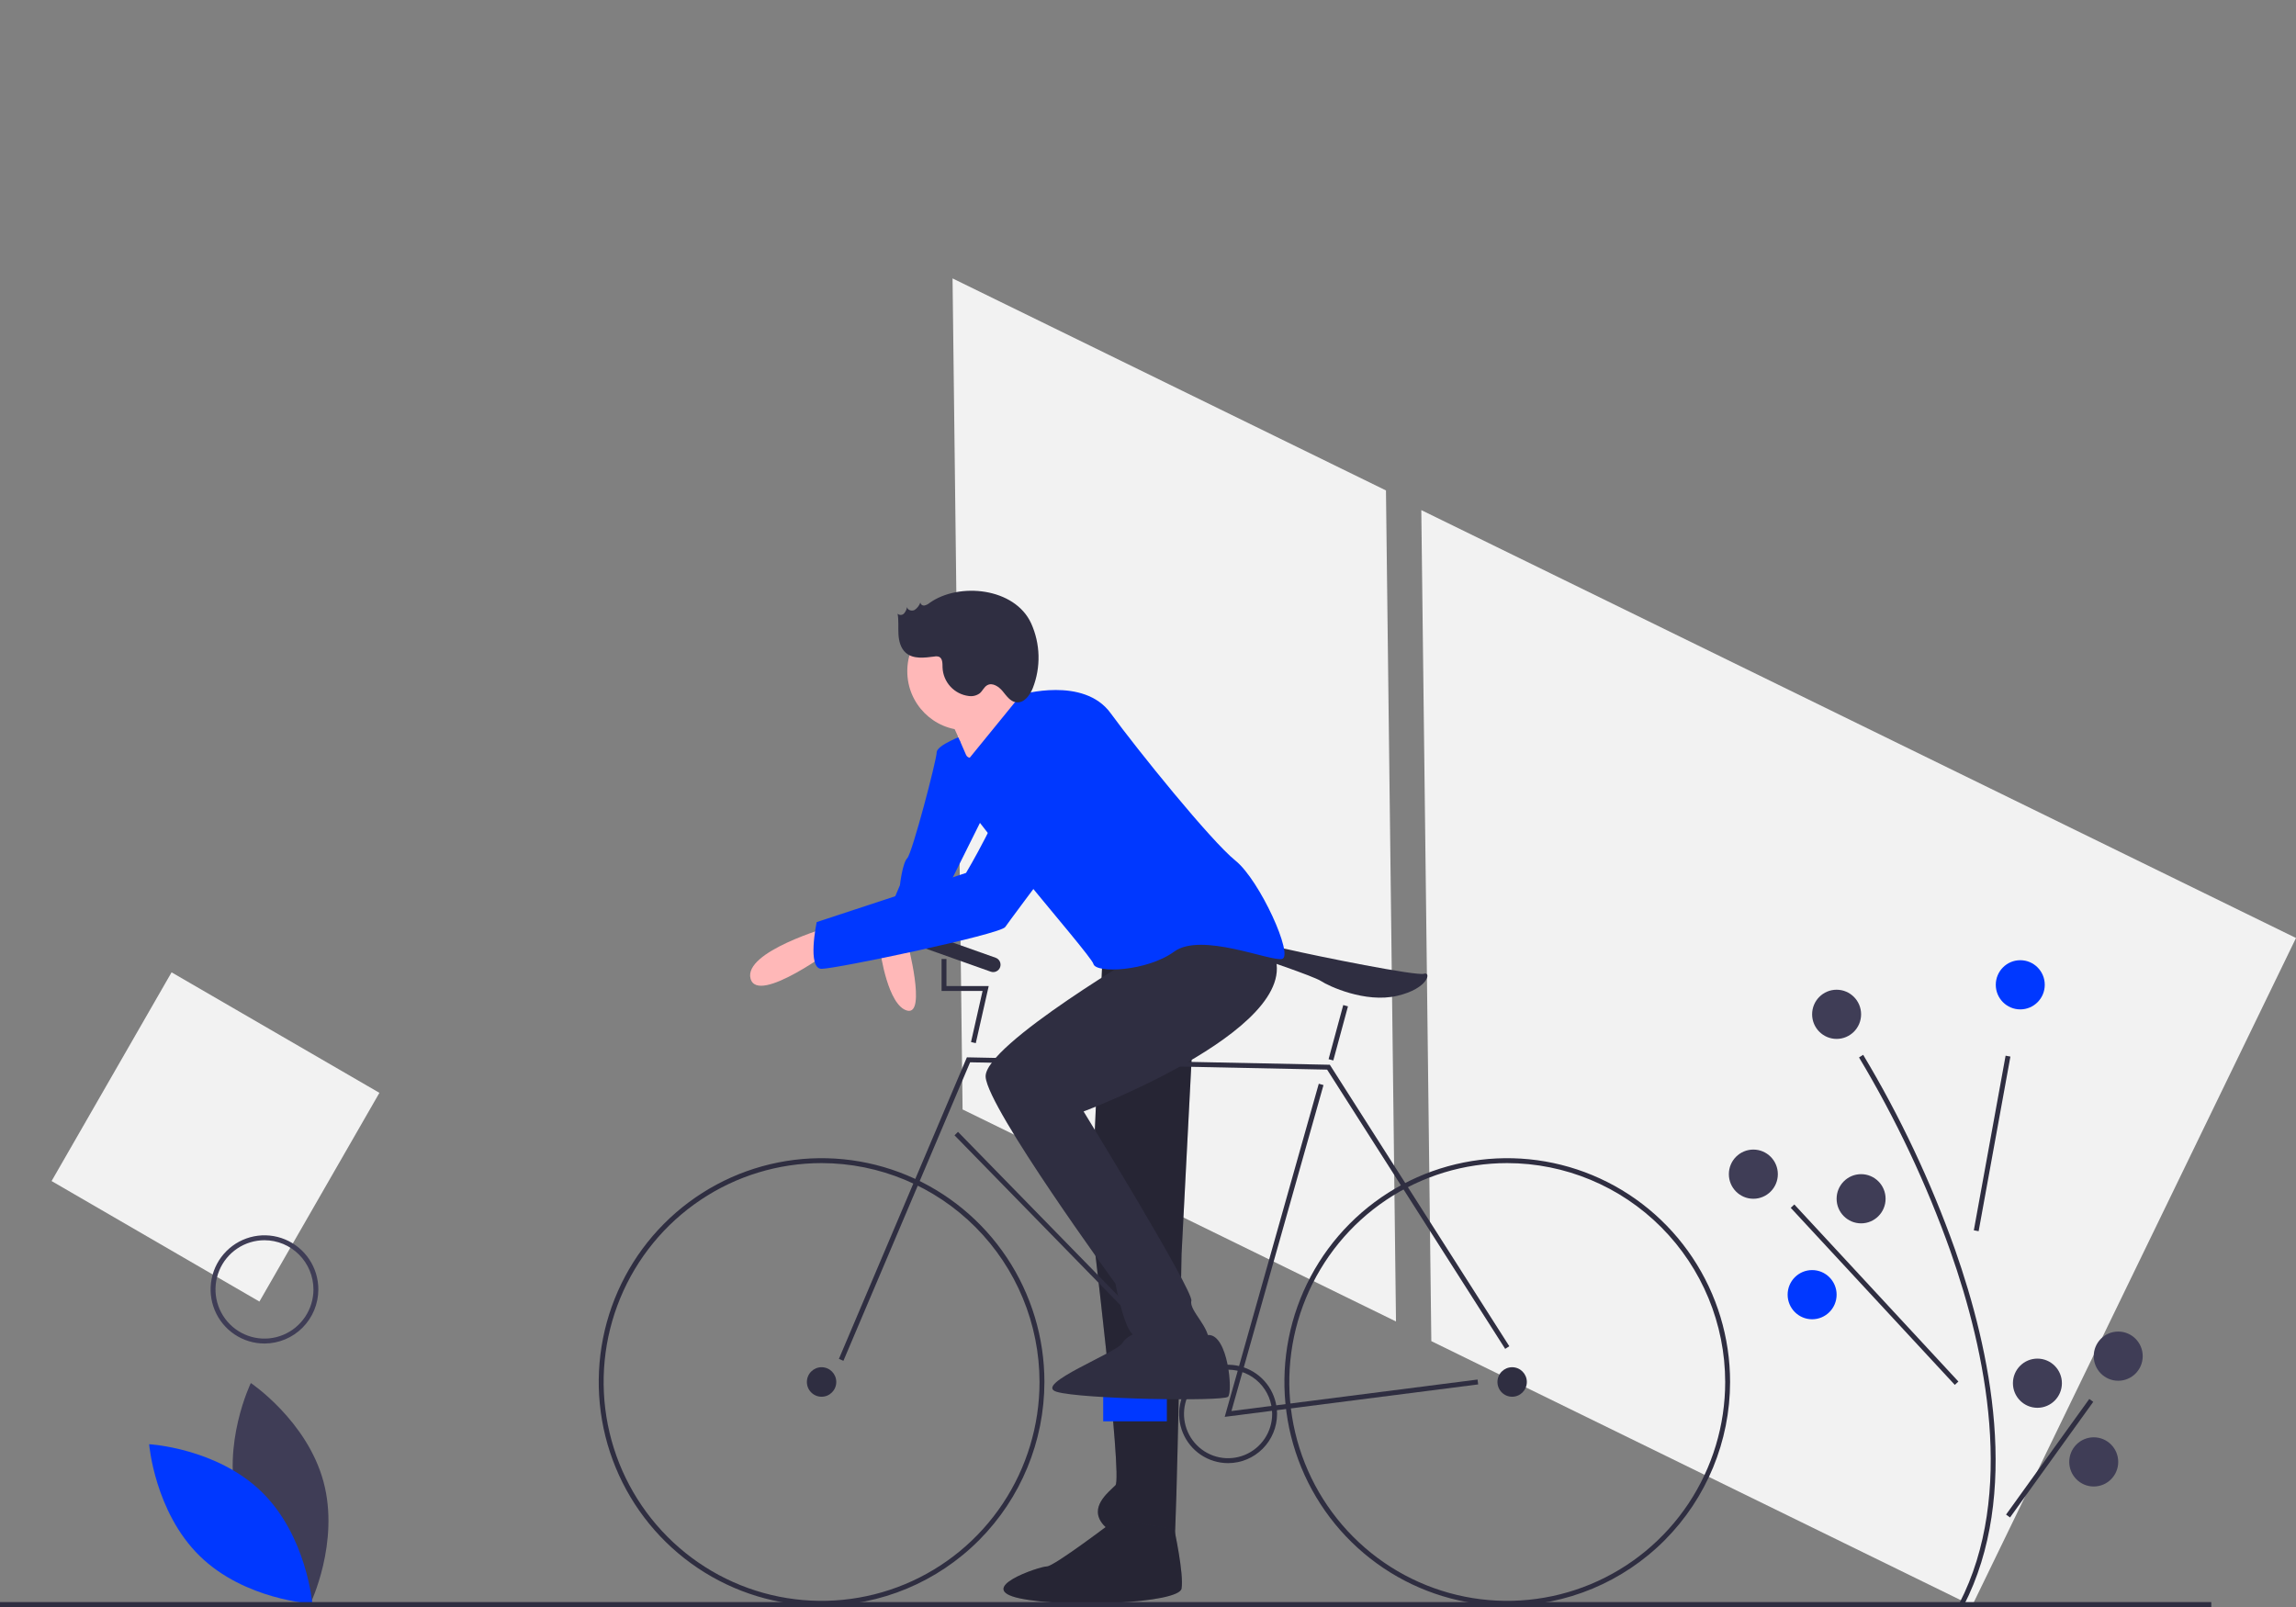 <svg width="500" height="350" viewBox="0 0 500 350" fill="none" xmlns="http://www.w3.org/2000/svg">
<rect x="0" y="0" width="500" height="350" fill="#808080" stroke="none"/>
<g clip-path="url(#clip0)">
<path d="M500 204.294L309.516 111.1L311.701 292.096L429.473 349.717L500 204.294Z" fill="#F2F2F2"/>
<path d="M207.436 60.637L209.62 241.633L304.005 287.812L301.821 106.815L207.436 60.637Z" fill="#F2F2F2"/>
<path d="M240.242 205.114L237.576 265.104C237.576 265.104 244.508 321.88 242.908 323.487C241.309 325.094 237.042 328.307 240.242 332.057C243.442 335.806 255.174 338.484 255.707 336.342C256.24 334.199 257.307 273.138 257.307 273.138L261.04 200.829L240.242 205.114Z" fill="#2F2E41"/>
<path opacity="0.2" d="M240.242 205.114L237.576 265.104C237.576 265.104 244.508 321.88 242.908 323.487C241.309 325.094 237.042 328.307 240.242 332.057C243.442 335.806 255.174 338.484 255.707 336.342C256.24 334.199 257.307 273.138 257.307 273.138L261.04 200.829L240.242 205.114Z" fill="black"/>
<path d="M242.908 330.985C242.908 330.985 229.576 341.162 227.976 341.162C226.377 341.162 211.978 345.983 222.11 348.125C232.243 350.268 256.773 349.197 257.307 345.983C257.84 342.769 255.707 333.016 255.707 333.016L242.908 330.985Z" fill="#2F2E41"/>
<path opacity="0.2" d="M242.908 330.985C242.908 330.985 229.576 341.162 227.976 341.162C226.377 341.162 211.978 345.983 222.11 348.125C232.243 350.268 256.773 349.197 257.307 345.983C257.84 342.769 255.707 333.016 255.707 333.016L242.908 330.985Z" fill="black"/>
<path d="M209.845 160.122C209.845 160.122 203.979 162.265 203.979 163.871C203.979 165.478 198.646 185.832 197.58 186.903C196.513 187.974 195.98 192.795 195.98 192.795C195.98 192.795 190.647 205.114 191.714 205.114C192.78 205.114 201.846 202.972 202.379 205.114C202.913 207.257 207.179 191.724 207.179 191.724L216.245 173.513L209.845 160.122Z" fill="#0038FF"/>
<path d="M191.713 207.257C191.713 207.257 193.313 219.04 197.579 220.112C201.846 221.183 197.579 205.114 197.579 205.114L191.713 207.257Z" fill="#FFB8B8"/>
<path d="M205.579 153.694C205.579 153.694 208.778 160.657 210.378 164.406C211.978 168.156 226.91 154.765 226.91 154.765C226.91 154.765 218.911 148.873 218.911 146.195C218.911 143.517 205.579 153.694 205.579 153.694Z" fill="#FFB8B8"/>
<path d="M51.749 327.801C55.325 341.08 67.575 349.303 67.575 349.303C67.575 349.303 74.026 335.998 70.45 322.72C66.874 309.441 54.624 301.218 54.624 301.218C54.624 301.218 48.173 314.523 51.749 327.801Z" fill="#3F3D56"/>
<path d="M57.004 324.948C66.818 334.543 68.016 349.293 68.016 349.293C68.016 349.293 53.304 348.486 43.491 338.891C33.677 329.296 32.478 314.546 32.478 314.546C32.478 314.546 47.191 315.353 57.004 324.948Z" fill="#0038FF"/>
<path d="M178.915 349.732C169.317 349.732 159.935 346.873 151.954 341.518C143.974 336.162 137.754 328.549 134.081 319.643C130.408 310.737 129.447 300.936 131.319 291.481C133.192 282.026 137.814 273.341 144.6 266.525C151.387 259.708 160.034 255.066 169.448 253.185C178.861 251.304 188.619 252.27 197.486 255.959C206.353 259.648 213.933 265.895 219.265 273.911C224.597 281.926 227.443 291.35 227.443 300.99C227.429 313.913 222.311 326.302 213.214 335.44C204.116 344.577 191.781 349.717 178.915 349.732ZM178.915 253.32C169.528 253.32 160.352 256.116 152.547 261.354C144.742 266.592 138.658 274.037 135.066 282.748C131.474 291.458 130.534 301.043 132.365 310.29C134.197 319.537 138.717 328.032 145.355 334.698C151.992 341.365 160.449 345.905 169.656 347.745C178.862 349.584 188.405 348.64 197.078 345.032C205.75 341.424 213.163 335.314 218.378 327.475C223.593 319.635 226.377 310.419 226.377 300.99C226.363 288.352 221.358 276.235 212.46 267.298C203.562 258.361 191.498 253.334 178.915 253.32Z" fill="#2F2E41"/>
<path d="M328.233 349.732C318.635 349.732 309.253 346.873 301.272 341.518C293.292 336.162 287.072 328.549 283.399 319.643C279.726 310.737 278.765 300.936 280.637 291.481C282.51 282.026 287.131 273.341 293.918 266.525C300.705 259.708 309.352 255.066 318.766 253.185C328.179 251.304 337.937 252.27 346.804 255.959C355.671 259.648 363.25 265.895 368.583 273.911C373.915 281.926 376.761 291.35 376.761 300.99C376.747 313.913 371.629 326.302 362.532 335.44C353.434 344.577 341.099 349.717 328.233 349.732ZM328.233 253.32C318.846 253.32 309.67 256.116 301.865 261.354C294.06 266.592 287.976 274.037 284.384 282.748C280.792 291.458 279.852 301.043 281.683 310.29C283.514 319.537 288.035 328.032 294.672 334.698C301.31 341.365 309.767 345.905 318.974 347.745C328.18 349.584 337.723 348.64 346.396 345.032C355.068 341.424 362.481 335.314 367.696 327.475C372.911 319.635 375.695 310.419 375.695 300.99C375.681 288.352 370.676 276.235 361.778 267.298C352.88 258.361 340.816 253.334 328.233 253.32Z" fill="#2F2E41"/>
<path d="M178.915 304.204C180.682 304.204 182.115 302.766 182.115 300.991C182.115 299.216 180.682 297.777 178.915 297.777C177.148 297.777 175.715 299.216 175.715 300.991C175.715 302.766 177.148 304.204 178.915 304.204Z" fill="#2F2E41"/>
<path d="M329.3 304.204C331.067 304.204 332.499 302.766 332.499 300.991C332.499 299.216 331.067 297.777 329.3 297.777C327.532 297.777 326.1 299.216 326.1 300.991C326.1 302.766 327.532 304.204 329.3 304.204Z" fill="#2F2E41"/>
<path d="M183.672 296.38L182.69 295.959L210.562 230.281L289.599 231.9L289.752 232.142L328.682 293.203L327.784 293.78L289.007 232.96L211.261 231.366L183.672 296.38Z" fill="#2F2E41"/>
<path d="M266.706 308.588L287.191 236.034L288.217 236.326L268.173 307.32L321.767 300.459L321.901 301.522L266.706 308.588Z" fill="#2F2E41"/>
<path d="M208.626 246.517L207.865 247.268L262.792 303.508L263.554 302.758L208.626 246.517Z" fill="#2F2E41"/>
<path d="M292.519 218.898L289.325 230.684L290.354 230.965L293.548 219.18L292.519 218.898Z" fill="#2F2E41"/>
<path d="M212.499 227.193L211.458 226.956L213.976 215.826H205.045V208.863H206.112V214.755H215.313L212.499 227.193Z" fill="#2F2E41"/>
<path d="M273.305 208.327C273.305 208.327 273.305 205.114 280.238 206.72C287.17 208.327 308.502 212.612 310.101 212.077C311.701 211.541 311.168 215.29 304.235 216.897C297.303 218.504 289.304 214.755 287.704 213.684C286.104 212.612 273.305 208.327 273.305 208.327Z" fill="#2F2E41"/>
<path d="M254.107 304.204H240.242V309.56H254.107V304.204Z" fill="#0038FF"/>
<path d="M267.439 318.666C265.33 318.666 263.267 318.038 261.514 316.861C259.76 315.684 258.393 314.011 257.585 312.053C256.778 310.096 256.567 307.942 256.978 305.864C257.39 303.786 258.406 301.877 259.897 300.379C261.389 298.881 263.289 297.86 265.358 297.447C267.427 297.034 269.572 297.246 271.521 298.057C273.469 298.867 275.135 300.24 276.307 302.002C277.479 303.764 278.105 305.835 278.105 307.954C278.101 310.794 276.977 313.517 274.977 315.525C272.978 317.533 270.267 318.663 267.439 318.666ZM267.439 298.312C265.54 298.312 263.685 298.878 262.106 299.937C260.528 300.997 259.297 302.502 258.571 304.264C257.844 306.026 257.654 307.964 258.024 309.835C258.395 311.705 259.309 313.423 260.651 314.771C261.994 316.119 263.704 317.038 265.566 317.41C267.428 317.782 269.358 317.591 271.112 316.861C272.866 316.131 274.366 314.896 275.42 313.31C276.475 311.725 277.038 309.861 277.038 307.954C277.035 305.398 276.023 302.947 274.223 301.14C272.424 299.332 269.984 298.315 267.439 298.312Z" fill="#2F2E41"/>
<path d="M210.378 159.051C217.447 159.051 223.177 153.295 223.177 146.196C223.177 139.096 217.447 133.341 210.378 133.341C203.31 133.341 197.58 139.096 197.58 146.196C197.58 153.295 203.31 159.051 210.378 159.051Z" fill="#FFB8B8"/>
<path d="M250.907 206.185C250.907 206.185 214.111 227.61 214.644 234.573C215.178 241.536 242.908 279.566 242.908 279.566C242.908 279.566 245.041 290.814 247.174 290.814C249.307 290.814 262.639 295.634 263.173 292.421C263.706 289.207 258.907 285.458 259.44 283.315C259.973 281.173 235.976 242.072 235.976 242.072C235.976 242.072 287.334 222.79 276.587 206.185C265.839 189.581 250.907 206.185 250.907 206.185Z" fill="#2F2E41"/>
<path d="M251.974 288.671C251.974 288.671 245.575 290.278 244.508 292.42C243.441 294.563 224.777 301.526 230.109 303.133C235.442 304.74 266.372 305.275 267.439 304.204C268.506 303.133 267.439 290.7 263.173 290.756C258.907 290.813 254.107 292.42 251.974 288.671Z" fill="#2F2E41"/>
<path d="M210.378 166.013L222.377 151.284C222.377 151.284 235.975 147.266 241.842 155.301C247.708 163.335 263.706 183.153 269.039 187.438C274.372 191.723 281.837 208.327 279.171 208.863C276.505 209.399 261.573 202.971 255.707 207.256C249.841 211.541 238.642 212.077 238.109 209.934C237.575 207.792 205.579 171.905 205.579 167.084C205.579 162.264 208.988 161.229 208.988 161.229L210.378 166.013Z" fill="#0038FF"/>
<path d="M216.823 208.598L200.734 202.885C199.901 202.589 198.987 203.028 198.692 203.865C198.398 204.701 198.834 205.619 199.667 205.915L215.756 211.628C216.589 211.924 217.503 211.486 217.798 210.649C218.093 209.812 217.656 208.894 216.823 208.598Z" fill="#2F2E41"/>
<path d="M180.515 201.9C180.515 201.9 161.85 207.257 163.45 213.148C165.05 219.04 182.115 206.185 182.115 206.185L180.515 201.9Z" fill="#FFB8B8"/>
<path d="M229.043 155.301C229.043 155.301 221.577 161.729 219.977 169.227C218.378 176.726 210.378 190.117 210.378 190.117L177.848 200.829C177.848 200.829 175.715 211.006 178.915 211.006C182.115 211.006 217.844 203.507 218.911 201.9C219.977 200.294 242.908 169.763 242.908 169.763C242.908 169.763 245.041 153.159 229.043 155.301Z" fill="#0038FF"/>
<path d="M202.429 131.317C202.114 131.59 201.736 131.78 201.33 131.871C201.126 131.907 200.916 131.861 200.746 131.743C200.575 131.624 200.459 131.443 200.421 131.238C200.186 131.894 199.749 132.456 199.174 132.845C198.563 133.165 197.619 132.897 197.531 132.211C197.442 132.732 197.212 133.218 196.867 133.617C196.688 133.808 196.44 133.92 196.179 133.929C195.917 133.938 195.663 133.843 195.471 133.664C195.738 135.132 195.573 136.642 195.657 138.131C195.741 139.621 196.137 141.201 197.257 142.18C198.892 143.609 201.349 143.257 203.499 142.986C203.825 142.917 204.162 142.936 204.478 143.04C205.283 143.384 205.246 144.51 205.257 145.389C205.323 146.93 205.93 148.399 206.972 149.534C208.014 150.668 209.422 151.396 210.947 151.586C211.8 151.718 212.671 151.505 213.367 150.993C213.978 150.473 214.29 149.626 214.989 149.236C216.127 148.601 217.507 149.527 218.339 150.532C219.171 151.538 219.991 152.775 221.279 152.959C222.984 153.202 224.282 151.458 224.919 149.851C225.797 147.6 226.218 145.194 226.157 142.777C226.095 140.359 225.552 137.979 224.56 135.775C221.001 127.983 208.845 126.751 202.429 131.317Z" fill="#2F2E41"/>
<path d="M427.63 349.71L426.682 349.219C438.991 325.317 432.409 294.277 424.72 272.447C419.499 257.773 412.84 243.658 404.841 230.307L405.742 229.734C413.783 243.153 420.477 257.341 425.725 272.089C433.485 294.119 440.113 325.469 427.63 349.71Z" fill="#2F2E41"/>
<path d="M436.759 229.926L429.84 267.958L430.888 268.15L437.807 230.119L436.759 229.926Z" fill="#2F2E41"/>
<path d="M390.75 262.329L389.969 263.059L425.699 301.624L426.48 300.894L390.75 262.329Z" fill="#2F2E41"/>
<path d="M454.983 304.691L436.86 329.871L437.725 330.499L455.848 305.318L454.983 304.691Z" fill="#2F2E41"/>
<path d="M439.955 219.843C442.9 219.843 445.287 217.445 445.287 214.487C445.287 211.529 442.9 209.131 439.955 209.131C437.009 209.131 434.622 211.529 434.622 214.487C434.622 217.445 437.009 219.843 439.955 219.843Z" fill="#0038FF"/>
<path d="M381.827 261.086C384.773 261.086 387.16 258.688 387.16 255.73C387.16 252.772 384.773 250.374 381.827 250.374C378.882 250.374 376.495 252.772 376.495 255.73C376.495 258.688 378.882 261.086 381.827 261.086Z" fill="#3F3D56"/>
<path d="M405.292 266.443C408.237 266.443 410.624 264.045 410.624 261.087C410.624 258.129 408.237 255.73 405.292 255.73C402.346 255.73 399.959 258.129 399.959 261.087C399.959 264.045 402.346 266.443 405.292 266.443Z" fill="#3F3D56"/>
<path d="M394.626 287.332C397.571 287.332 399.959 284.934 399.959 281.976C399.959 279.018 397.571 276.62 394.626 276.62C391.681 276.62 389.293 279.018 389.293 281.976C389.293 284.934 391.681 287.332 394.626 287.332Z" fill="#0038FF"/>
<path d="M461.286 300.723C464.231 300.723 466.619 298.325 466.619 295.366C466.619 292.408 464.231 290.01 461.286 290.01C458.341 290.01 455.953 292.408 455.953 295.366C455.953 298.325 458.341 300.723 461.286 300.723Z" fill="#3F3D56"/>
<path d="M443.688 306.614C446.633 306.614 449.021 304.216 449.021 301.258C449.021 298.3 446.633 295.902 443.688 295.902C440.743 295.902 438.355 298.3 438.355 301.258C438.355 304.216 440.743 306.614 443.688 306.614Z" fill="#3F3D56"/>
<path d="M455.953 323.754C458.898 323.754 461.286 321.356 461.286 318.398C461.286 315.44 458.898 313.042 455.953 313.042C453.008 313.042 450.62 315.44 450.62 318.398C450.62 321.356 453.008 323.754 455.953 323.754Z" fill="#3F3D56"/>
<path d="M399.959 226.271C402.904 226.271 405.292 223.873 405.292 220.915C405.292 217.957 402.904 215.559 399.959 215.559C397.014 215.559 394.626 217.957 394.626 220.915C394.626 223.873 397.014 226.271 399.959 226.271Z" fill="#3F3D56"/>
<path d="M481.55 348.929H0V350H481.55V348.929Z" fill="#2F2E41"/>
<path d="M82.624 238.016L37.364 211.771L11.234 257.229L56.493 283.475L82.624 238.016Z" fill="#F2F2F2"/>
<path d="M57.594 292.615C55.273 292.615 53.005 291.924 51.076 290.629C49.147 289.334 47.643 287.494 46.755 285.34C45.867 283.187 45.635 280.818 46.087 278.532C46.54 276.246 47.657 274.147 49.298 272.499C50.939 270.851 53.029 269.728 55.305 269.274C57.581 268.819 59.94 269.052 62.084 269.944C64.227 270.836 66.06 272.347 67.349 274.284C68.638 276.222 69.326 278.5 69.326 280.831C69.323 283.955 68.085 286.95 65.886 289.159C63.687 291.369 60.704 292.611 57.594 292.615ZM57.594 270.119C55.484 270.119 53.422 270.747 51.669 271.924C49.914 273.101 48.547 274.774 47.74 276.732C46.933 278.689 46.722 280.843 47.133 282.921C47.545 284.999 48.561 286.908 50.052 288.406C51.544 289.904 53.444 290.924 55.513 291.338C57.582 291.751 59.727 291.539 61.675 290.728C63.624 289.917 65.29 288.544 66.462 286.783C67.634 285.021 68.26 282.95 68.26 280.831C68.256 277.991 67.132 275.268 65.132 273.26C63.133 271.251 60.422 270.122 57.594 270.119Z" fill="#3F3D56"/>
</g>
<defs>
<clipPath id="clip0">
<rect width="500" height="350" fill="white"/>
</clipPath>
</defs>
</svg>
